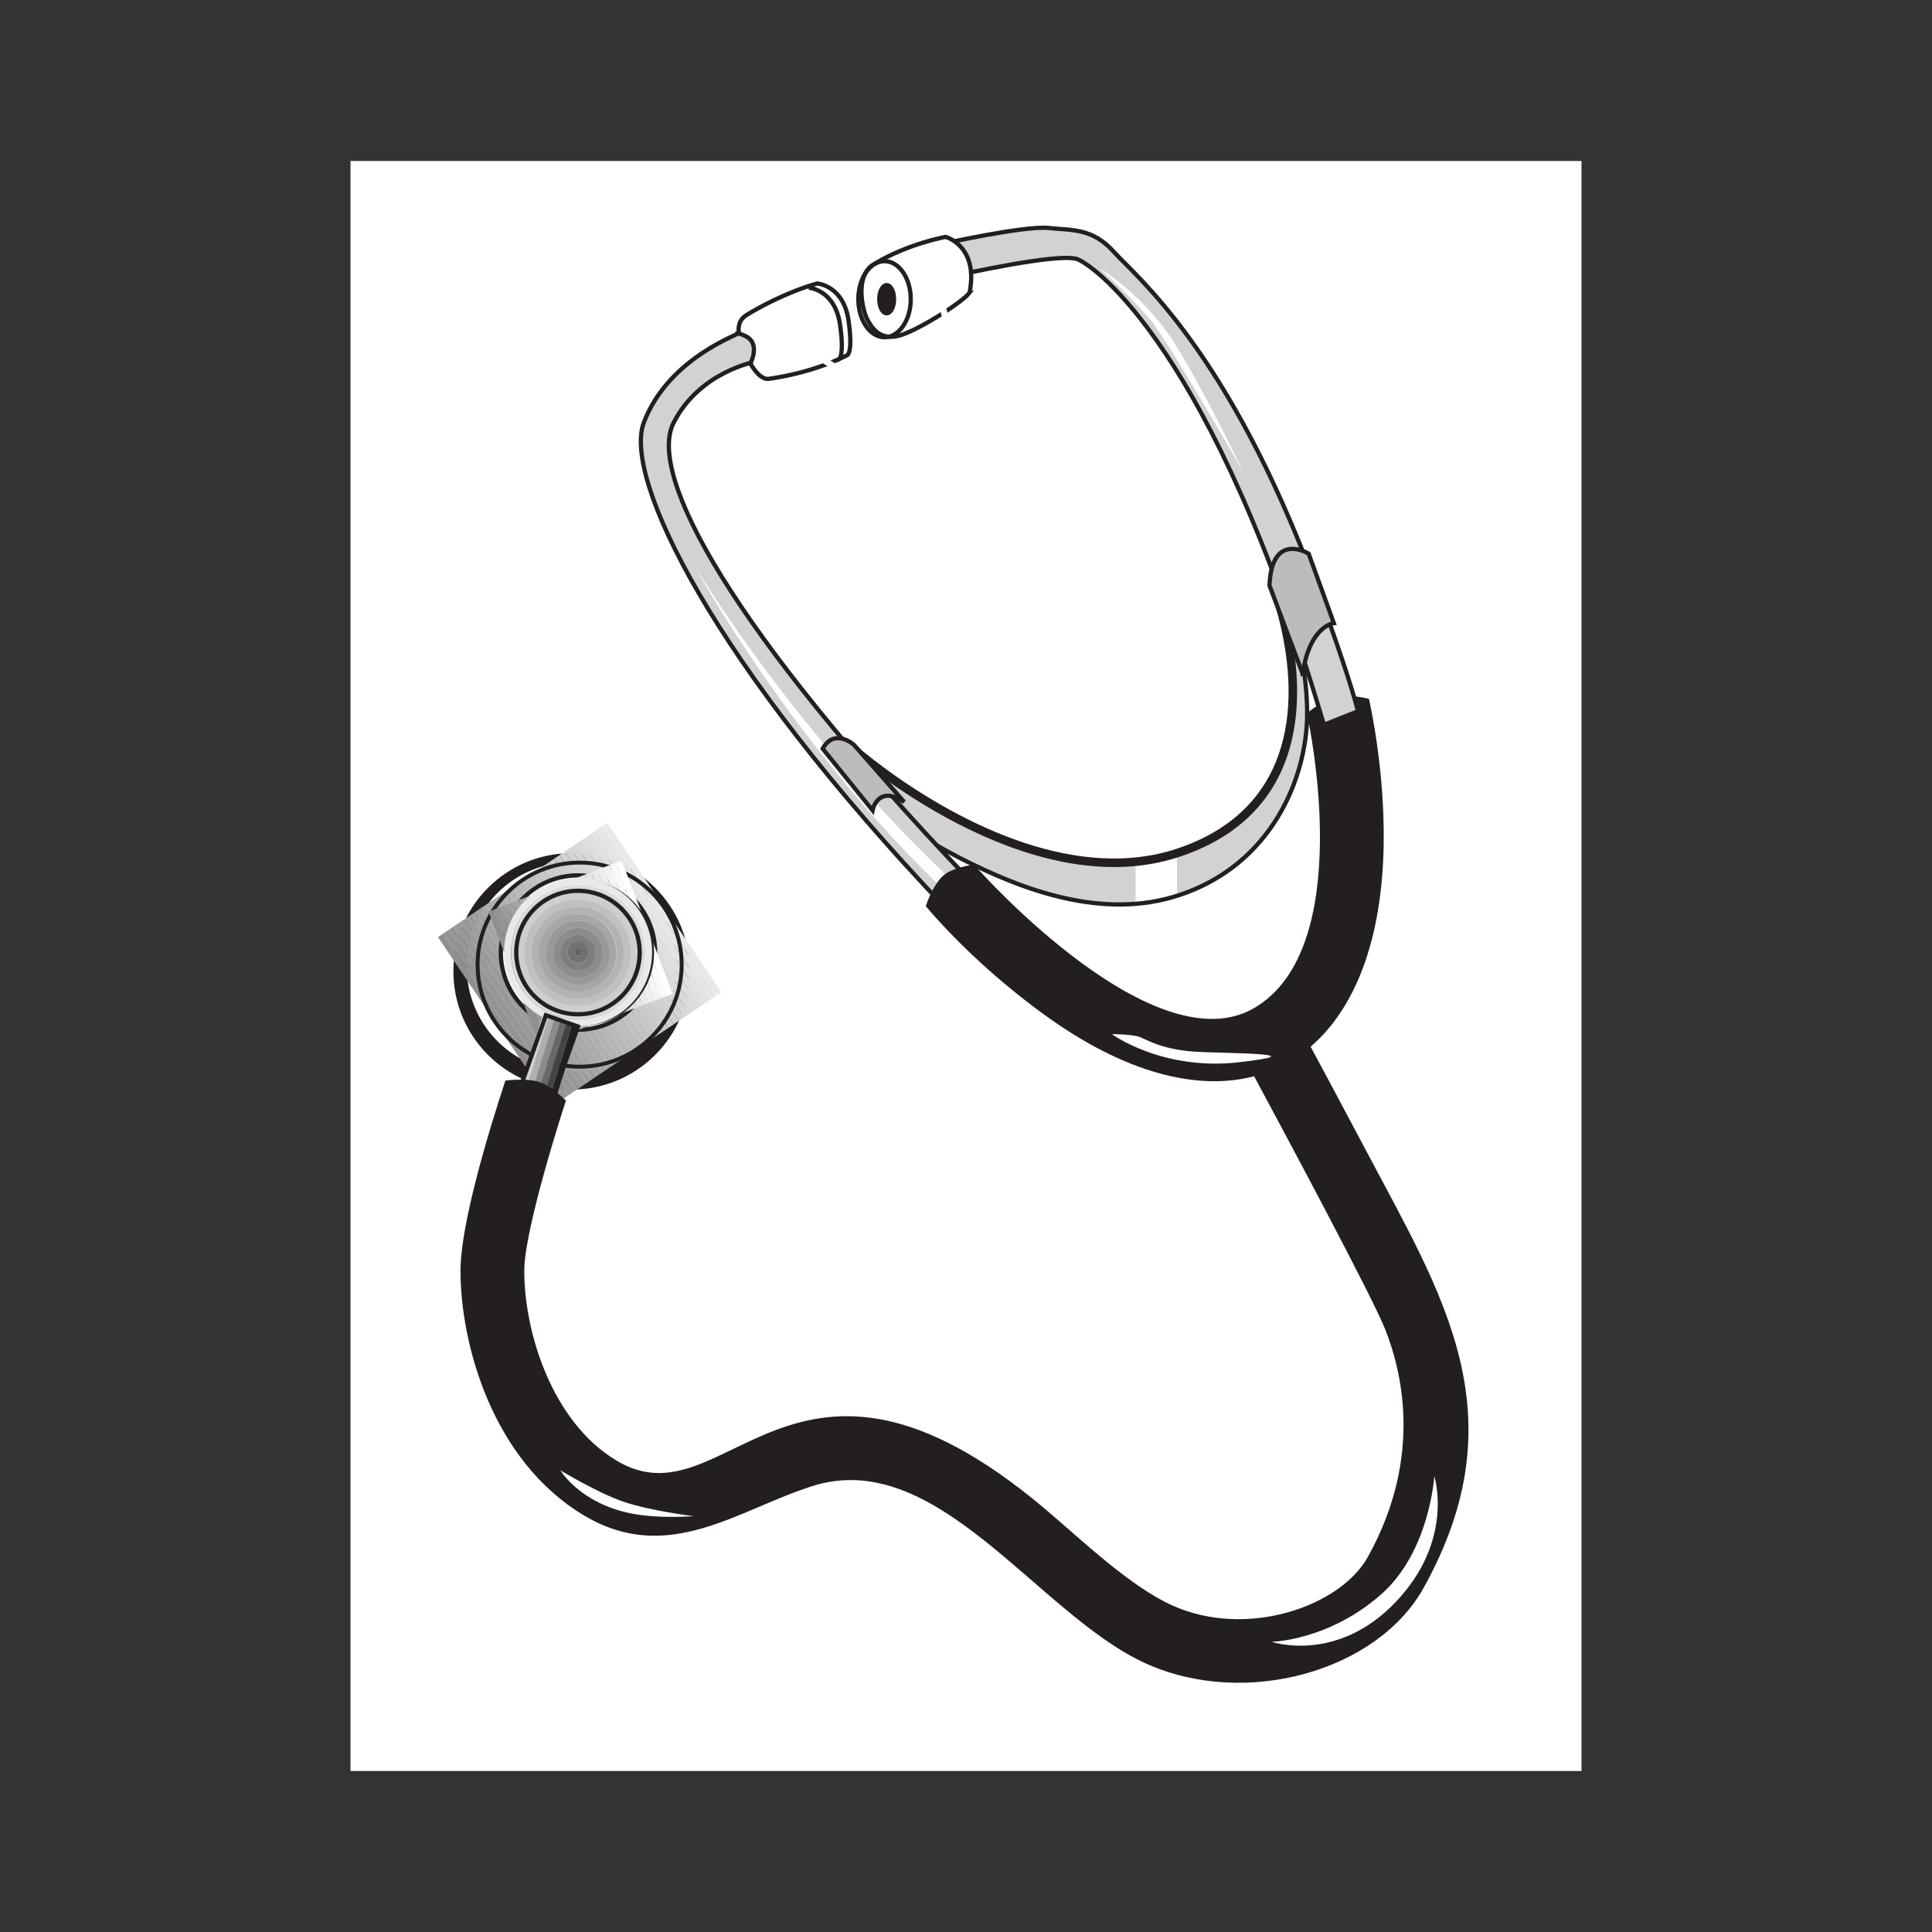 <svg:svg xmlns:dc="http://purl.org/dc/elements/1.1/" xmlns:ns2="http://creativecommons.org/ns#" xmlns:rdf="http://www.w3.org/1999/02/22-rdf-syntax-ns#" xmlns:svg="http://www.w3.org/2000/svg" height="373.59" id="svg2" version="1.1" viewBox="-67.151 -30.505 373.59 373.59" width="373.59" xml:space="preserve">
  <svg:rect x="-67.151" y="-30.505" width="373.59" height="373.59" fill="#333333" stroke="none"/>
  <svg:defs id="defs6">
    <svg:clipPath clipPathUnits="userSpaceOnUse" id="clipPath178">
      <svg:path d="m0.06 792h612v-792h-612v792z" id="path180" />
    </svg:clipPath>
    <svg:clipPath clipPathUnits="userSpaceOnUse" id="clipPath310">
      <svg:path d="m0.06 792h612v-792h-612v792z" id="path312" />
    </svg:clipPath>
    <svg:clipPath clipPathUnits="userSpaceOnUse" id="clipPath408">
      <svg:path d="m0.06 792h612v-792h-612v792z" id="path410" />
    </svg:clipPath>
    <svg:clipPath clipPathUnits="userSpaceOnUse" id="clipPath484">
      <svg:path d="m0.06 792h612v-792h-612v792z" id="path486" />
    </svg:clipPath>
    <svg:clipPath clipPathUnits="userSpaceOnUse" id="clipPath536">
      <svg:path d="m0.06 792h612v-792h-612v792z" id="path538" />
    </svg:clipPath>
    <svg:clipPath clipPathUnits="userSpaceOnUse" id="clipPath578">
      <svg:path d="m0.06 792h612v-792h-612v792z" id="path580" />
    </svg:clipPath>
    <svg:clipPath clipPathUnits="userSpaceOnUse" id="clipPath612">
      <svg:path d="m0.06 792h612v-792h-612v792z" id="path614" />
    </svg:clipPath>
    <svg:clipPath clipPathUnits="userSpaceOnUse" id="clipPath648">
      <svg:path d="m0.06 792h612v-792h-612v792z" id="path650" />
    </svg:clipPath>
  </svg:defs>
  <svg:g id="g12" transform="matrix(1.25 0 0 -1.25 -90 620.44)">
    <svg:path d="m72.5 495.85h190.43v-249.06h-190.43v249.06z" fill="#fff" fill-rule="evenodd" id="path160" />
    <svg:g clip-path="url(#clipPath178)" id="g176">
      <svg:path d="m150.62 404.48c18.814-14.015 33.024-18.78 46.005-16.397 12.98 2.382 17.508 8.446 20.659 17.585 3.15 9.138-1.537 22.58-1.537 22.58l1.473-0.622c0.009-0.022 3.397-8.254 3.265-17.685-0.133-9.474-5.401-22.859-19.702-27.629-11.917-3.975-24.491 0.814-34.154 5.792-9.686 4.991-16.437 10.957-16.455 10.973l0.446 5.403" fill="#d3d2d2" id="path182" />
    </svg:g>
    <svg:path d="m193.95 391.2h6.401v-14.414h-6.401v14.414z" fill="#fff" id="path192" />
    <svg:g clip-path="url(#clipPath310)" id="g308" stroke="#231f20" stroke-miterlimit="3.864">
      <svg:path d="m150.62 404.48c18.814-14.015 33.024-18.78 46.005-16.397 12.98 2.382 17.508 8.446 20.659 17.585 3.15 9.138-1.537 22.58-1.537 22.58l1.473-0.622c0.009-0.022 3.397-8.254 3.265-17.685-0.133-9.474-5.401-22.859-19.702-27.629-11.917-3.975-24.491 0.814-34.154 5.792-9.686 4.991-16.437 10.957-16.455 10.973l0.446 5.403z" fill="none" id="path314" stroke-width=".658" />
      <svg:path d="m88.747 370.49c0 9.917 8.04 17.956 17.957 17.956s17.956-8.039 17.956-17.956c0-9.918-8.039-17.957-17.956-17.957s-17.957 8.039-17.957 17.957z" fill="#231f20" id="path316" stroke-width=".658" />
      <svg:path d="m90.184 371.15c0 9.124 7.396 16.52 16.52 16.52s16.52-7.396 16.52-16.52-7.396-16.52-16.52-16.52-16.52 7.396-16.52 16.52z" fill="#fff" id="path318" stroke-width=".605" />
    </svg:g>
    <svg:path d="m111.39 392.9 0.818 0.552 17.658-26.179-0.818-0.552" fill="#e9e9e9" id="path328" />
    <svg:path d="m110.57 392.35 0.818 0.551 17.658-26.179-0.818-0.552" fill="#e6e6e6" id="path330" />
    <svg:path d="m109.75 391.8 0.819 0.552 17.658-26.18-0.818-0.552" fill="#e3e3e3" id="path332" />
    <svg:path d="m108.93 391.24 0.818 0.552 17.659-26.18-0.819-0.551" fill="#e0e0e0" id="path334" />
    <svg:path d="m108.12 390.69 0.818 0.552 17.658-26.179-0.818-0.552" fill="#dedddd" id="path336" />
    <svg:path d="m107.3 390.14 0.818 0.552 17.658-26.179-0.818-0.552" fill="#dbdada" id="path338" />
    <svg:path d="m106.48 389.59 0.818 0.551 17.658-26.179-0.818-0.552" fill="#d8d7d8" id="path340" />
    <svg:path d="m105.66 389.04 0.818 0.552 17.658-26.18-0.818-0.552" fill="#d5d4d5" id="path342" />
    <svg:path d="m104.84 388.49 0.818 0.552 17.658-26.18-0.818-0.551" fill="#d2d2d2" id="path344" />
    <svg:path d="m104.03 387.93 0.818 0.552 17.658-26.179-0.818-0.552" fill="#cfcfcf" id="path346" />
    <svg:path d="m103.21 387.38 0.818 0.552 17.658-26.179-0.818-0.552" fill="#cdcccc" id="path348" />
    <svg:path d="m102.39 386.83 0.818 0.551 17.658-26.179-0.818-0.552" fill="#cac9c9" id="path350" />
    <svg:path d="m101.57 386.28 0.819 0.552 17.658-26.18-0.818-0.552" fill="#c7c6c6" id="path352" />
    <svg:path d="m100.75 385.73 0.818 0.552 17.659-26.18-0.818-0.551" fill="#c4c3c3" id="path354" />
    <svg:path d="m99.935 385.18 0.818 0.552 17.659-26.179-0.819-0.552" fill="#c1c0c0" id="path356" />
    <svg:path d="m99.117 384.62 0.818 0.552 17.658-26.179-0.818-0.552" fill="#bebdbd" id="path358" />
    <svg:path d="m98.299 384.07 0.818 0.552 17.658-26.179-0.818-0.552" fill="#bcbabb" id="path360" />
    <svg:path d="m97.481 383.52 0.818 0.551 17.658-26.179-0.818-0.552" fill="#b9b8b8" id="path362" />
    <svg:path d="m96.663 382.97 0.818 0.552 17.658-26.18-0.818-0.551" fill="#b6b5b5" id="path364" />
    <svg:path d="m95.845 382.42 0.818 0.552 17.658-26.179-0.818-0.552" fill="#b3b2b2" id="path366" />
    <svg:path d="m95.027 381.86 0.818 0.552 17.658-26.179-0.818-0.552" fill="#b0afaf" id="path368" />
    <svg:path d="m94.209 381.31 0.818 0.552 17.658-26.179-0.818-0.552" fill="#adacac" id="path370" />
    <svg:path d="m93.391 380.76 0.818 0.551 17.658-26.179-0.818-0.552" fill="#aba9a9" id="path372" />
    <svg:path d="m92.572 380.21 0.819 0.552 17.658-26.18-0.818-0.552" fill="#a8a6a6" id="path374" />
    <svg:path d="m91.754 379.66 0.818 0.552 17.659-26.18-0.818-0.551" fill="#a5a3a4" id="path376" />
    <svg:path d="m90.936 379.1 0.818 0.552 17.659-26.179-0.819-0.552" fill="#a2a0a1" id="path378" />
    <svg:path d="m90.118 378.55 0.818 0.552 17.658-26.179-0.818-0.552" fill="#9f9e9e" id="path380" />
    <svg:path d="m89.3 378 0.818 0.551 17.658-26.179-0.818-0.552" fill="#9c9b9b" id="path382" />
    <svg:path d="m88.482 377.45 0.818 0.552 17.658-26.18-0.818-0.552" fill="#9a9898" id="path384" />
    <svg:path d="m87.664 376.9 0.818 0.552 17.658-26.18-0.818-0.551" fill="#979595" id="path386" />
    <svg:path d="m86.846 376.35 0.818 0.552 17.658-26.179-0.818-0.552" fill="#949292" id="path388" />
    <svg:path d="m86.028 375.79 0.818 0.552 17.658-26.179-0.818-0.552" fill="#918f90" id="path390" />
    <svg:g clip-path="url(#clipPath408)" id="g406" stroke="#231f20" stroke-miterlimit="3.864">
      <svg:path d="m92.157 371.53c0 8.719 7.068 15.788 15.788 15.788s15.789-7.069 15.789-15.788c0-8.72-7.069-15.789-15.789-15.789s-15.788 7.069-15.788 15.789z" fill="none" id="path412" stroke-width=".605" />
      <svg:path d="m95.753 373.4c0 6.593 5.344 11.938 11.937 11.938s11.938-5.345 11.938-11.938c0-6.592-5.345-11.937-11.938-11.937s-11.937 5.345-11.937 11.937z" fill="#fff" id="path414" stroke-width=".658" />
    </svg:g>
    <svg:path d="m102.69 359.48-0.937-0.36-7.909 20.603 0.937 0.36" fill="#918f90" id="path424" />
    <svg:path d="m103.62 359.84-0.936-0.359-7.909 20.603 0.936 0.359" fill="#969495" id="path426" />
    <svg:path d="m104.56 360.2-0.937-0.36-7.909 20.603 0.937 0.36" fill="#9c9a9a" id="path428" />
    <svg:path d="m105.5 360.56-0.936-0.359-7.909 20.603 0.936 0.36" fill="#a19f9f" id="path430" />
    <svg:path d="m106.43 360.92-0.937-0.36-7.909 20.604 0.937 0.359" fill="#a6a4a5" id="path432" />
    <svg:path d="m107.37 361.28-0.936-0.359-7.909 20.603 0.937 0.359" fill="#abaaaa" id="path434" />
    <svg:path d="m108.31 361.64-0.937-0.36-7.908 20.603 0.936 0.36" fill="#b0afaf" id="path436" />
    <svg:path d="m109.24 362-0.936-0.359-7.909 20.603 0.937 0.36" fill="#b6b4b5" id="path438" />
    <svg:path d="m110.18 362.36-0.937-0.36-7.908 20.604 0.936 0.359" fill="#bbbaba" id="path440" />
    <svg:path d="m111.12 362.72-0.936-0.359-7.909 20.603 0.937 0.36" fill="#c0bfbf" id="path442" />
    <svg:path d="m112.05 363.08-0.937-0.36-7.908 20.604 0.936 0.359" fill="#c5c4c5" id="path444" />
    <svg:path d="m112.99 363.44-0.937-0.359-7.909 20.603 0.937 0.36" fill="#cbcaca" id="path446" />
    <svg:path d="m113.92 363.8-0.936-0.36-7.909 20.604 0.936 0.359" fill="#d0cfcf" id="path448" />
    <svg:path d="m114.86 364.16-0.937-0.359-7.909 20.603 0.937 0.36" fill="#d5d4d5" id="path450" />
    <svg:path d="m115.8 364.52-0.936-0.36-7.909 20.604 0.936 0.359" fill="#dadada" id="path452" />
    <svg:path d="m116.74 364.88-0.937-0.359-7.909 20.603 0.937 0.36" fill="#e0dfdf" id="path454" />
    <svg:path d="m117.67 365.24-0.936-0.36-7.909 20.604 0.936 0.359" fill="#e5e4e4" id="path456" />
    <svg:path d="m118.61 365.6-0.937-0.359-7.909 20.603 0.937 0.36" fill="#eaeaea" id="path458" />
    <svg:path d="m119.54 365.96-0.936-0.36-7.909 20.604 0.937 0.359" fill="#efefef" id="path460" />
    <svg:path d="m120.48 366.32-0.937-0.359-7.908 20.603 0.936 0.36" fill="#f4f4f4" id="path462" />
    <svg:path d="m121.42 366.68-0.937-0.36-7.909 20.604 0.937 0.359" fill="#fafafa" id="path464" />
    <svg:path d="m122.35 367.03-0.936-0.359-7.909 20.603 0.936 0.36" fill="#fff" id="path466" />
    <svg:g clip-path="url(#clipPath484)" id="g482">
      <svg:path d="m97.068 373.38c0 6.093 4.939 11.031 11.031 11.031 6.093 0 11.032-4.938 11.032-11.031 0-6.092-4.939-11.031-11.032-11.031-6.092 0-11.031 4.939-11.031 11.031z" fill="none" id="path488" stroke="#231f20" stroke-miterlimit="3.864" stroke-width=".658" />
    </svg:g>
    <svg:path d="m119.16 373.44c0 6.323-5.132 11.455-11.455 11.455s-11.455-5.132-11.455-11.455 5.132-11.455 11.455-11.455 11.455 5.132 11.455 11.455m-1.101-0.039c0-5.721-4.644-10.364-10.364-10.364-5.721 0-10.364 4.643-10.364 10.364s4.643 10.364 10.364 10.364c5.72 0 10.364-4.643 10.364-10.364" fill="#e9e9e9" id="path498" />
    <svg:path d="m118.06 373.44c0 5.721-4.643 10.364-10.364 10.364s-10.364-4.643-10.364-10.364 4.643-10.364 10.364-10.364 10.364 4.643 10.364 10.364m-1.101-0.039c0-5.119-4.155-9.273-9.273-9.273-5.119 0-9.273 4.154-9.273 9.273s4.154 9.273 9.273 9.273c5.118 0 9.273-4.154 9.273-9.273" fill="#dcdbdb" id="path500" />
    <svg:path d="m116.97 373.38c0 5.119-4.154 9.273-9.273 9.273s-9.273-4.154-9.273-9.273 4.154-9.273 9.273-9.273 9.273 4.154 9.273 9.273m-1.101 0.021c0-4.516-3.666-8.182-8.182-8.182-4.517 0-8.183 3.666-8.183 8.182 0 4.517 3.666 8.182 8.183 8.182 4.516 0 8.182-3.665 8.182-8.182" fill="#cfcece" id="path502" />
    <svg:path d="m115.88 373.38c0 4.517-3.666 8.182-8.182 8.182-4.517 0-8.182-3.665-8.182-8.182 0-4.516 3.665-8.182 8.182-8.182 4.516 0 8.182 3.666 8.182 8.182m-1.101 0.021c0-3.914-3.177-7.091-7.091-7.091-3.915 0-7.092 3.177-7.092 7.091s3.177 7.091 7.092 7.091c3.914 0 7.091-3.177 7.091-7.091" fill="#c1c0c1" id="path504" />
    <svg:path d="m114.79 373.38c0 3.914-3.177 7.091-7.091 7.091s-7.091-3.177-7.091-7.091 3.177-7.091 7.091-7.091 7.091 3.177 7.091 7.091m-1.101 0.021c0-3.312-2.688-6-6-6-3.313 0-6.001 2.688-6.001 6s2.688 6 6.001 6c3.312 0 6-2.688 6-6" fill="#b4b3b3" id="path506" />
    <svg:path d="m113.64 373.38c0 3.312-2.688 6-6 6s-6-2.688-6-6 2.688-6 6-6 6 2.688 6 6m-1.041 0.021c0-2.71-2.2-4.909-4.909-4.909-2.71 0-4.91 2.199-4.91 4.909s2.2 4.909 4.91 4.909c2.709 0 4.909-2.199 4.909-4.909" fill="#a7a5a6" id="path508" />
    <svg:path d="m112.61 373.38c0 2.71-2.199 4.909-4.909 4.909s-4.909-2.199-4.909-4.909 2.199-4.909 4.909-4.909 4.909 2.199 4.909 4.909m-1.101 0.021c0-2.108-1.711-3.818-3.818-3.818-2.108 0-3.819 1.71-3.819 3.818s1.711 3.818 3.819 3.818c2.107 0 3.818-1.71 3.818-3.818" fill="#9a9898" id="path510" />
    <svg:path d="m111.52 373.38c0 2.108-1.71 3.818-3.818 3.818s-3.818-1.71-3.818-3.818 1.71-3.818 3.818-3.818 3.818 1.71 3.818 3.818m-1.101 0.021c0-1.505-1.222-2.727-2.727-2.727-1.506 0-2.728 1.222-2.728 2.727 0 1.506 1.222 2.727 2.728 2.727 1.505 0 2.727-1.221 2.727-2.727" fill="#8d8b8b" id="path512" />
    <svg:path d="m110.43 373.38c0 1.506-1.222 2.727-2.727 2.727-1.506 0-2.727-1.221-2.727-2.727 0-1.505 1.221-2.727 2.727-2.727 1.505 0 2.727 1.222 2.727 2.727m-1.101 0.021c0-0.903-0.733-1.636-1.636-1.636-0.904 0-1.637 0.733-1.637 1.636s0.733 1.637 1.637 1.637c0.903 0 1.636-0.734 1.636-1.637" fill="#7f7d7e" id="path514" />
    <svg:path d="m109.34 373.44c0 0.903-0.733 1.636-1.636 1.636s-1.636-0.733-1.636-1.636 0.733-1.636 1.636-1.636 1.636 0.733 1.636 1.636m-1.101-0.039c0-0.301-0.244-0.545-0.545-0.545-0.302 0-0.546 0.244-0.546 0.545s0.244 0.546 0.546 0.546c0.301 0 0.545-0.245 0.545-0.546" fill="#727070" id="path516" />
    <svg:path d="m108.24 373.44c0 0.301-0.244 0.546-0.545 0.546s-0.545-0.245-0.545-0.546 0.244-0.545 0.545-0.545 0.545 0.244 0.545 0.545" fill="#656263" id="path518" />
    <svg:g clip-path="url(#clipPath536)" id="g534">
      <svg:path d="m98.14 373.4c0 5.275 4.276 9.55 9.55 9.55 5.275 0 9.55-4.275 9.55-9.55 0-5.274-4.275-9.55-9.55-9.55-5.274 0-9.55 4.276-9.55 9.55z" fill="none" id="path540" stroke="#231f20" stroke-miterlimit="3.864" stroke-width=".658" />
    </svg:g>
    <svg:path d="m106.84 362.46 0.919-0.281-3.47-11.351-0.92 0.281" fill="#231f20" id="path550" />
    <svg:path d="m105.92 362.74 0.919-0.281-3.471-11.351-0.919 0.281" fill="#464344" id="path552" />
    <svg:path d="m105 363.02 0.919-0.281-3.471-11.351-0.919 0.281" fill="#696767" id="path554" />
    <svg:path d="m104.08 363.3 0.92-0.281-3.471-11.351-0.919 0.281" fill="#8d8b8b" id="path556" />
    <svg:path d="m103.16 363.58 0.919-0.281-3.47-11.351-0.919 0.281" fill="#b0aeaf" id="path558" />
    <svg:path d="m102.25 363.86 0.919-0.281-3.47-11.351-0.919 0.281" fill="#d3d2d2" id="path560" />
    <svg:g clip-path="url(#clipPath578)" id="g576">
      <svg:path d="m107.69 361.95-3.892-10.978-4.958 1.758 3.892 10.978 4.958-1.758z" fill="none" id="path582" stroke="#231f20" stroke-miterlimit="3.864" stroke-width=".658" />
      <svg:path d="m144.68 476.9s4.096-0.259 4.873-5.779-0.389-5.39-0.389-5.39-4.615-2.531-11.946-3.578c-1.813-0.259-3.577 3.497-4.095 5.002s-1.247 3.707 0.647 4.872c1.894 1.166 6.297 3.578 10.91 4.873" fill="#fff" id="path584" />
    </svg:g>
    <svg:path d="m143.39 476.25s4.074-0.259 4.851-5.779c0.777-5.519-0.388-5.39-0.388-5.39" fill="none" id="path594" stroke="#231f20" stroke-miterlimit="3.864" stroke-width=".658" />
    <svg:g clip-path="url(#clipPath612)" id="g610">
      <svg:path d="m144.68 476.9s4.096-0.259 4.873-5.779-0.389-5.39-0.389-5.39-4.615-2.531-11.946-3.578c-1.813-0.259-3.577 3.497-4.095 5.002s-1.247 3.707 0.647 4.872c1.894 1.166 6.297 3.578 10.91 4.873z" fill="none" id="path616" stroke="#231f20" stroke-miterlimit="3.864" stroke-width=".658" />
      <svg:path d="m215.66 430.93c0.009-0.022 3.407-8.254 3.274-17.685-0.133-9.474-3.848-20.25-18.149-25.021-11.917-3.975-24.656 0.113-34.319 5.091-9.686 4.99-16.437 10.956-16.455 10.972l0.896 0.98s1.658-1.464 4.505-3.542c12.058-8.802 29.697-17.338 44.942-12.253 17.282 5.765 19.456 21.219 15.697 35.82-0.81 3.143-1.634 5.142-1.634 5.142l1.243 0.496" fill="#231f20" id="path618" />
      <svg:path d="m132.35 469.18c0.858 0-10.651-3.577-14.488-13.84-3.166-8.469 10.33-36.866 46.897-75.245l3.122 4.912c-36.567 38.38-49.501 62.272-45.405 70.333 4.095 8.062 12.804 9.357 11.946 9.357 0 0 0.809 1.473 0.34 2.848-0.47 1.376-2.412 1.635-2.412 1.635" fill="#d3d2d2" id="path620" />
    </svg:g>
    <svg:path d="m125.79 433.06s15.084-27.687 38.651-50.099l1.14 1.611s-21.271 18.976-39.791 48.488" fill="#fff" id="path630" />
    <svg:g clip-path="url(#clipPath648)" id="g646">
      <svg:path d="m132.35 469.18c0.858 0-10.651-3.577-14.488-13.84-3.166-8.469 10.33-36.866 46.897-75.245l3.122 4.912c-36.567 38.38-49.501 62.272-45.405 70.333 4.095 8.062 12.804 9.357 11.946 9.357 0 0 0.809 1.473 0.34 2.848-0.47 1.376-2.412 1.635-2.412 1.635z" fill="none" id="path652" stroke="#231f20" stroke-miterlimit="3.864" stroke-width=".658" />
      <svg:path d="m105.45 350.41c-0.138-0.419-6.398-19.599-6.398-26.231 0-9.745 4.401-23.665 14.452-29.665 17.38-10.376 27.174 25.445 66.101-7.329 5.66-4.765 13.187-12.06 19.886-15.082 11.654-5.257 26.32-0.202 30.68 7.648 8.905 16.032 4.976 29.675 2.719 35.434-1.978 5.045-15.802 30.848-20.437 39.46-8.872-2.423-20.141 0.462-32.479 9.442-6.501 4.732-12.853 10.436-18.112 16.553 0 0 1.109 3.364 2.803 4.616 1.379 1.019 4.171 1.394 4.171 1.394 1.538-1.785 28.075-31.159 43.613-22.122 16.07 9.345 8.733 44.122 8.352 45.762 0 0 2.535 2.031 4.484 2.41 1.721 0.335 4.484-0.327 4.484-0.327s2.412-10.355 2.23-22.216c-0.226-14.761-4.44-25.421-11.39-31.24 1.867-3.469 5.167-9.619 8.602-16.114 11.974-22.637 23.793-40.903 9.009-67.522-7.074-12.736-27.267-18.449-42.515-11.57-16.683 7.527-32.28 33.746-51.923 27.447-11.634-3.731-22.192-12.194-34.997-4.549-14.029 8.374-18.939 26.272-18.939 37.57 0 7.24 4.442 21.782 6.861 29.115 0 0 3.202 0.393 5.056-0.288 1.651-0.606 3.687-2.596 3.687-2.596z" fill="#231f20" id="path654" stroke="#231f20" stroke-miterlimit="3.864" stroke-width=".658" />
      <svg:path d="m104.97 293.3s2.938-4.991 10.75-6.63c4.348-0.912 9.837-0.456 9.837-0.456s-6.851 0.835-10.978 2.281c-3.954 1.386-9.609 4.805-9.609 4.805" fill="#fff" id="path656" />
      <svg:path d="m231.92 274.1c7.542 6.63 8.241 18.292 8.241 18.292s3.18-9.837-5.959-19.446-19.205-6.173-19.205-6.173 8.769 0.159 16.923 7.327" fill="#fff" id="path658" />
      <svg:path d="m190.28 360.78s7.784-5.717 19.674-4.349-0.684 1.355-6.172 1.597c-5.489 0.242-8.013 1.839-9.153 2.295-1.141 0.457-4.349 0.457-4.349 0.457" fill="#fff" id="path660" />
      <svg:path d="m145.54 404.94 7.721-9.534s0.777 4.035 4.889 1.294l-7.756 8.821s-2.995 2.707-4.854-0.581z" fill="#bdbcbc" id="path662" stroke="#231f20" stroke-miterlimit="3.864" stroke-width=".658" />
      <svg:path d="m228.36 410.73-5.279-2.09c-17.077 57.998-35.349 70.834-38.052 71.992-2.704 1.159-18.977-2.523-18.977-2.523l-2.513 4.823s13.215 2.943 16.931 2.557 6.806 0 10.135-3.716c3.33-3.716 17.761-15.232 31.179-51.45 3.386-9.138 5.616-15.864 6.576-19.593z" fill="#d3d2d2" id="path664" stroke="#231f20" stroke-miterlimit="3.864" stroke-width=".658" />
      <svg:path d="m219.81 416.49c1.021 7.46 4.808 7.869 4.808 7.869l-3.9 10.748s-5.715 3.56-6.055-4.92l5.147-13.697z" fill="#bdbcbc" id="path666" stroke="#231f20" stroke-miterlimit="3.864" stroke-width=".658" />
      <svg:path d="m188.47 479.2s7.022-4.155 11.877-12.125c4.854-7.97 10.25-19.304 10.25-19.304s-10.534 18.425-14.021 23.075c-2.032 2.709-8.106 8.354-8.106 8.354" fill="#fff" id="path668" />
      <svg:path d="m168.27 475.48c-1.166-1.554-8.32-6.038-11.04-6.685-2.719-0.648-3.966 1.036-4.743 2.46-0.777 1.425-2.027 6.774 0.907 8.579 5.261 3.238 11.169 4.274 11.169 4.274s5.131-1.344 3.707-8.628" fill="#fff" id="path670" />
    </svg:g>
    <svg:path d="m151.06 474.47c0 3.25 1.815 5.884 4.055 5.884 2.239 0 4.055-2.634 4.055-5.884 0-3.249-1.816-5.884-4.055-5.884-2.24 0-4.055 2.635-4.055 5.884z" fill="none" id="path680" stroke="#231f20" stroke-miterlimit="3.864" stroke-width=".658" />
    <svg:path d="m168.27 475.48c-1.166-1.554-8.32-6.038-11.04-6.685-2.719-0.648-3.966 1.036-4.743 2.46-0.777 1.425-2.027 6.774 0.907 8.579 5.261 3.238 11.169 4.274 11.169 4.274s5.131-1.344 3.707-8.628z" fill="none" id="path702" stroke="#231f20" stroke-miterlimit="3.864" stroke-width=".658" />
    <svg:path d="m154.3 474.47c0 1.203 0.511 2.178 1.142 2.178 0.63 0 1.141-0.975 1.141-2.178 0-1.202-0.511-2.177-1.141-2.177-0.631 0-1.142 0.975-1.142 2.177z" fill="#231f20" id="path704" stroke="#231f20" stroke-miterlimit="3.864" stroke-width=".658" />
    <svg:path d="m163 477.8 6.864-27.908-26.838 16.852" fill="none" id="path706" stroke="#fff" stroke-miterlimit="3.864" stroke-width=".986" />
  </svg:g>
</svg:svg>